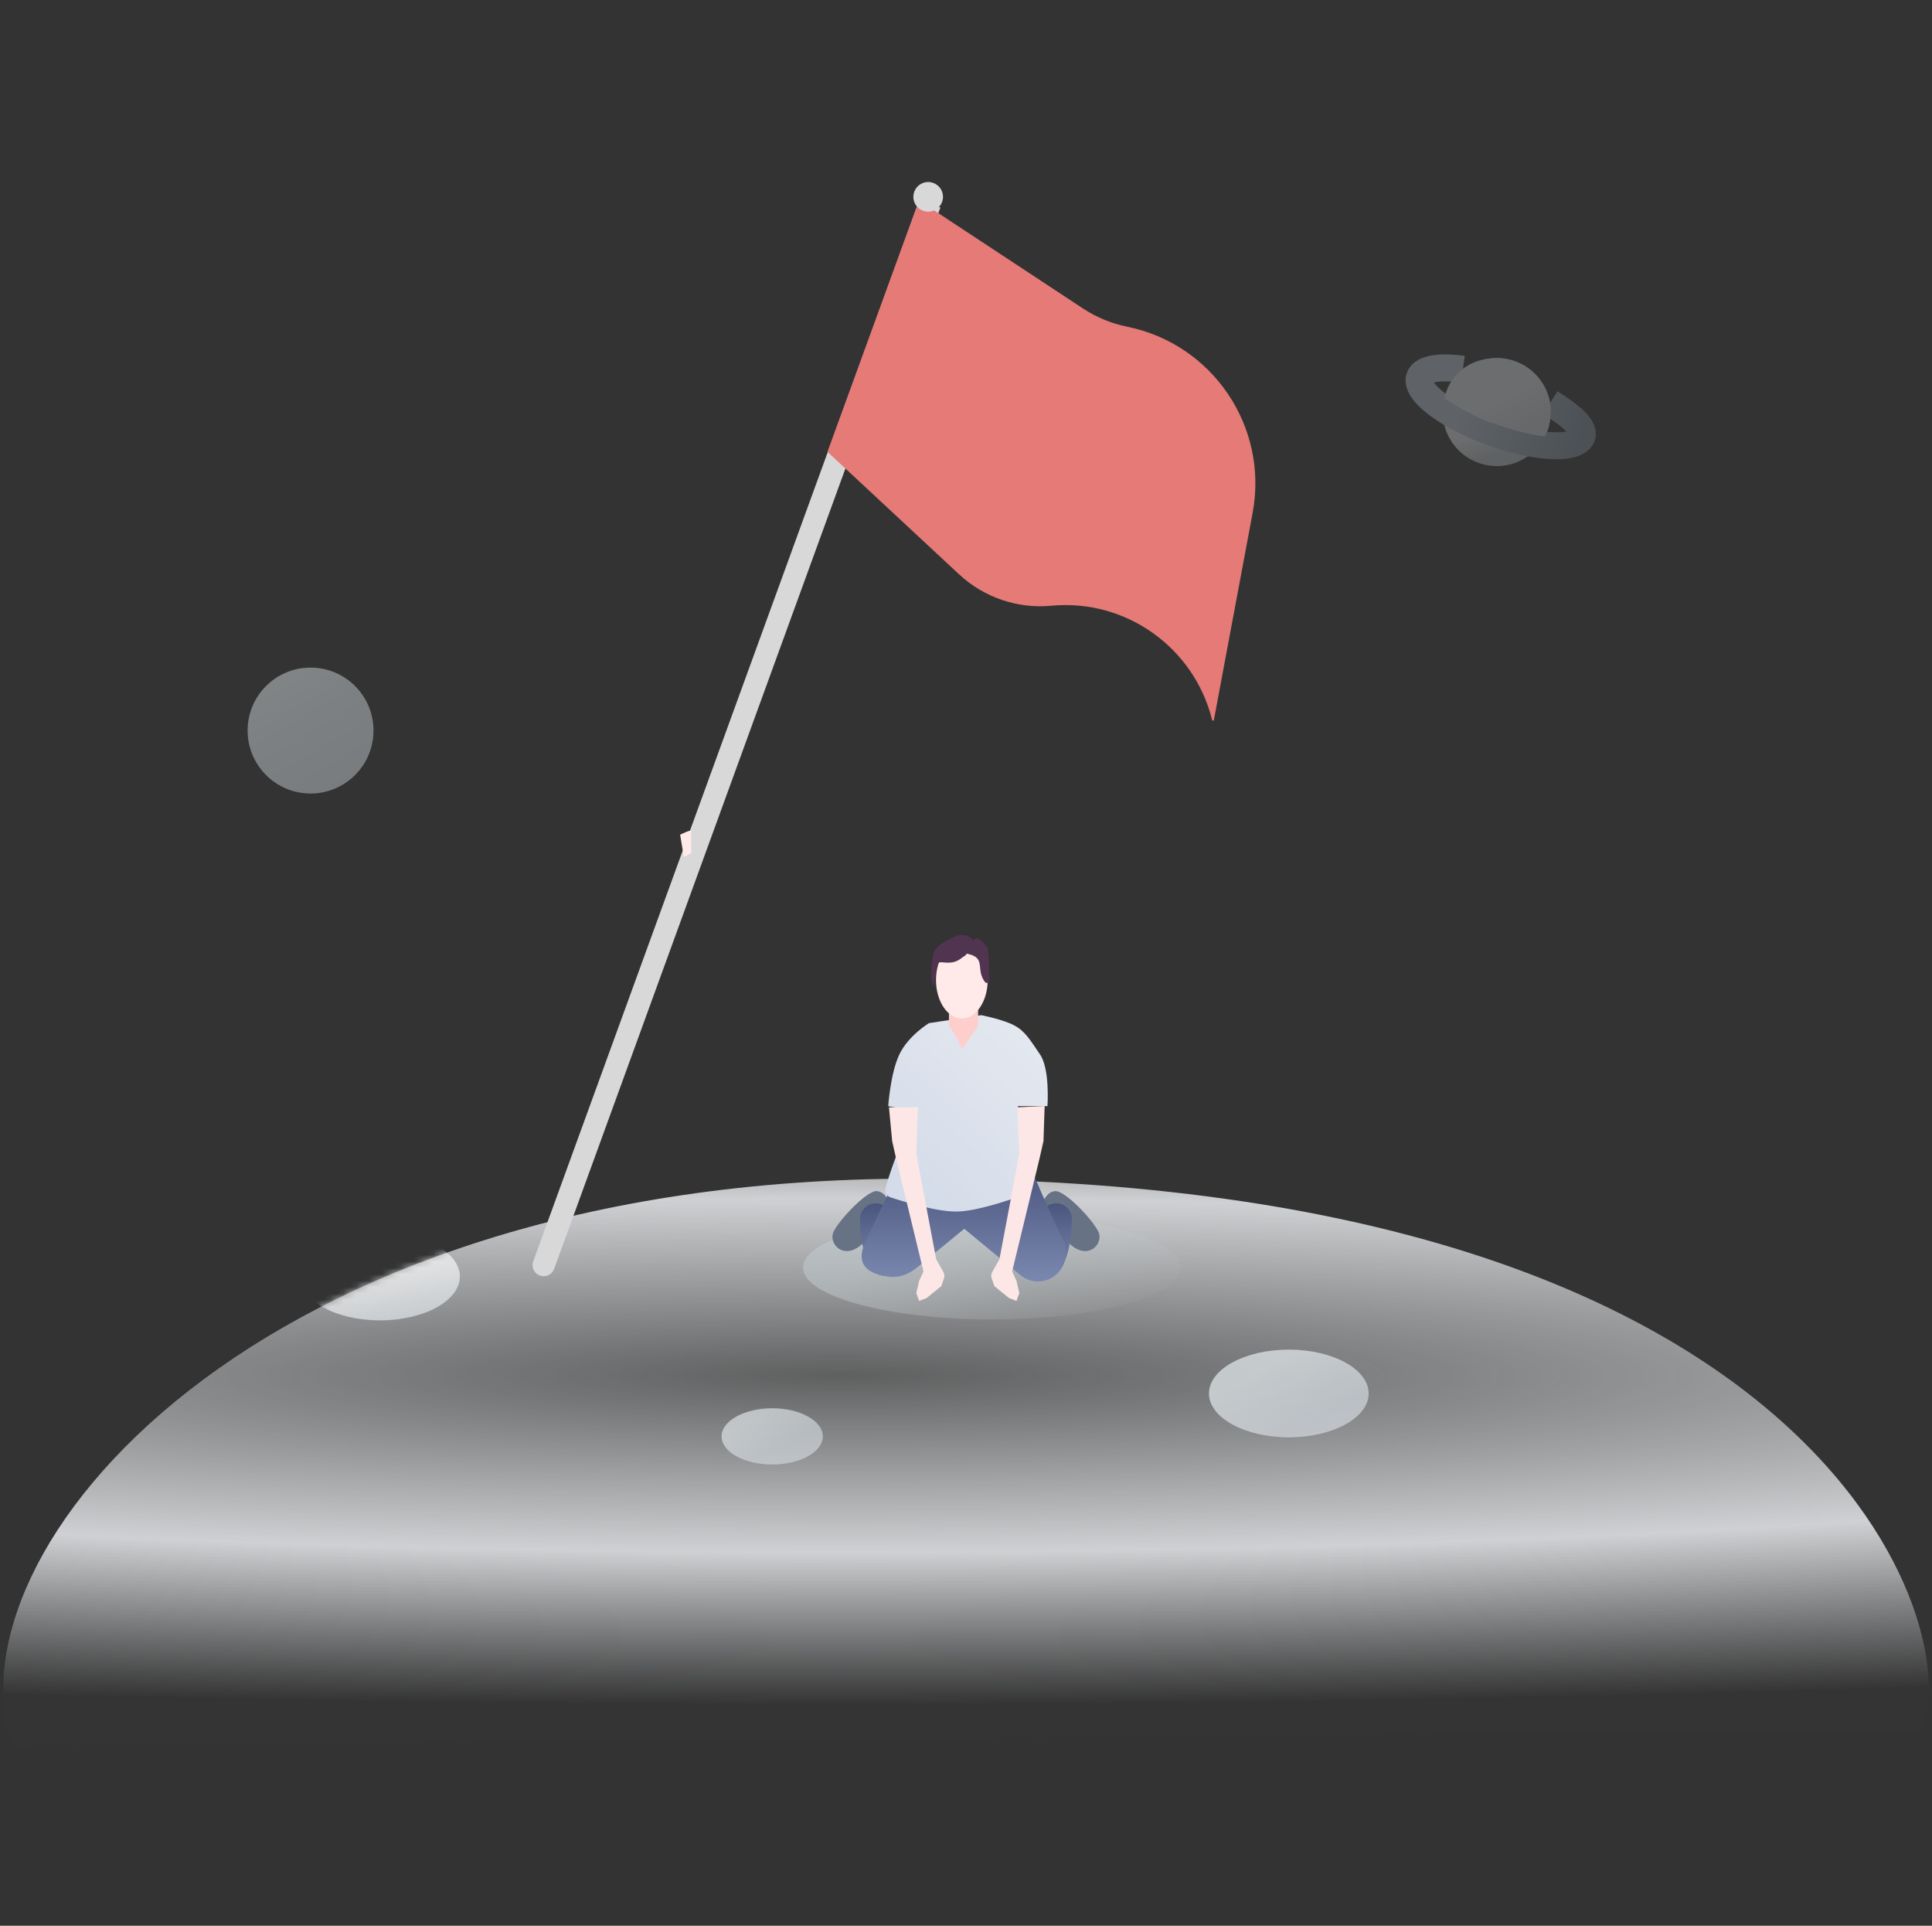 <svg width="301" height="300" viewBox="0 0 301 300" fill="none" xmlns="http://www.w3.org/2000/svg">
<rect x="0" y="0" width="301" height="300" fill="#333333" stroke="none"/>
<path d="M299.252 269.53C306.487 255.211 285.808 183.615 142.423 183.615C38.927 183.615 -8.574 242.218 1.928 271.916" fill="url(#paint0_radial_334_3516)"/>
<mask id="mask0_334_3516" style="mask-type:luminance" maskUnits="userSpaceOnUse" x="0" y="183" width="301" height="89">
<path d="M299.252 269.53C306.487 255.211 285.808 183.615 142.423 183.615C38.927 183.615 -8.574 242.218 1.928 271.916" fill="white"/>
</mask>
<g mask="url(#mask0_334_3516)">
<ellipse opacity="0.672" cx="120.307" cy="223.765" rx="7.886" ry="4.38" fill="url(#paint1_linear_334_3516)"/>
<ellipse opacity="0.73" cx="200.793" cy="217.079" rx="12.442" ry="6.833" fill="url(#paint2_linear_334_3516)"/>
<ellipse opacity="0.73" cx="59.203" cy="198.857" rx="12.442" ry="6.833" fill="url(#paint3_linear_334_3516)"/>
</g>
<g opacity="0.321">
<ellipse cx="233.189" cy="64.196" rx="8.411" ry="8.41" fill="url(#paint4_linear_334_3516)"/>
<path d="M227.913 57.527C224.303 57.018 221.664 57.417 221.168 58.778C220.374 60.96 225.392 64.79 232.376 67.331C239.361 69.873 245.667 70.164 246.461 67.982C246.961 66.609 244.67 64.688 241.526 62.742" stroke="url(#paint5_linear_334_3516)" stroke-width="4.206"/>
<path d="M241.618 64.196C241.618 59.551 237.852 55.786 233.206 55.786C228.561 55.786 225.651 58.756 225.051 62.104C225.051 62.104 229.886 65.131 232.119 65.781C232.831 65.989 233.537 66.258 234.255 66.497C235.059 66.764 235.878 66.999 236.706 67.203C237.273 67.343 238.051 67.559 238.776 67.694C239.733 67.872 240.59 67.951 240.657 67.951C240.776 67.951 240.906 67.422 241.174 66.806C241.441 66.19 241.618 64.196 241.618 64.196Z" fill="url(#paint6_linear_334_3516)"/>
</g>
<circle opacity="0.418" cx="48.384" cy="113.808" r="9.808" fill="url(#paint7_linear_334_3516)"/>
<ellipse opacity="0.5" cx="154.538" cy="197.462" rx="29.423" ry="8.077" fill="url(#paint8_linear_334_3516)"/>
<path d="M143.26 31.141L146.513 32.325L86.33 197.674C86.003 198.573 85.01 199.036 84.112 198.709C83.214 198.382 82.75 197.389 83.077 196.491L143.26 31.141Z" fill="#D8D8D8"/>
<path d="M143.178 31.221L168.72 48.05C170.82 49.433 173.166 50.401 175.63 50.902C188.965 53.612 197.659 66.521 195.157 79.897L189.124 112.155C189.096 112.305 188.884 112.309 188.847 112.161C186.048 100.871 175.395 93.27 163.814 94.363C158.538 94.861 153.301 93.081 149.421 89.47L128.921 70.391L143.178 31.221Z" fill="#E57A77"/>
<circle cx="144.608" cy="30.665" r="2.308" transform="rotate(20 144.608 30.665)" fill="#D8D8D8"/>
<path d="M105.963 130.034C105.963 130.034 107.694 129.168 107.694 129.457C107.694 129.745 107.694 132.918 107.694 132.918L106.54 133.495L105.963 130.034Z" fill="#FFE9E9"/>
<path d="M138.74 187.813C138.74 187.813 138.158 185.691 136.627 185.554C135.096 185.416 130.782 189.979 129.881 191.863C128.979 193.747 131.442 196.388 134.254 193.85C137.066 191.312 138.74 187.813 138.74 187.813Z" fill="#677285"/>
<path d="M140.543 194.004L138.784 189.097C138.076 187.121 135.384 186.87 134.322 188.68C134.11 189.042 133.993 189.447 133.999 189.866C134.029 191.851 134.352 197.853 137.165 198.663C140.543 199.635 140.543 194.004 140.543 194.004Z" fill="url(#paint9_linear_334_3516)"/>
<path d="M162.256 187.813C162.256 187.813 162.838 185.691 164.369 185.554C165.9 185.416 170.214 189.979 171.115 191.863C172.017 193.747 169.554 196.388 166.742 193.85C163.931 191.312 162.256 187.813 162.256 187.813Z" fill="#677285"/>
<path d="M160.455 194.004L162.214 189.097C162.922 187.121 165.614 186.87 166.676 188.68C166.888 189.042 167.005 189.447 166.999 189.866C166.97 191.851 166.646 197.853 163.833 198.663C160.455 199.635 160.455 194.004 160.455 194.004Z" fill="url(#paint10_linear_334_3516)"/>
<path d="M141.038 179.268C141.038 179.268 140.073 181.163 140.073 182.496C139.108 184.657 137.519 187.565 134.766 193.631C132.962 197.605 136.215 198.659 138.672 198.913C140.207 199.072 141.677 198.436 142.87 197.458L150.233 191.423L158.995 198.659C160.584 199.971 162.884 199.962 164.463 198.637C166.087 197.274 166.511 194.902 165.575 193C164.524 190.863 162.962 187.514 160.821 182.496C160.821 181.177 159.979 179.913 159.979 179.913L141.038 179.268Z" fill="url(#paint11_linear_334_3516)"/>
<path d="M162.037 164.269C163.611 166.568 163.191 172.316 163.191 172.316H158.575L160.419 184.71C160.509 185.313 160.173 185.896 159.6 186.105C157.537 186.86 152.651 188.537 149.506 188.723C146.353 188.91 141 187.276 138.743 186.529C138.133 186.327 137.788 185.708 137.958 185.088C138.45 183.296 139.75 179.203 142.86 172.316C143.823 173.443 138.383 172.316 138.383 172.316C138.383 172.316 138.723 167.198 140.114 164.269C141.505 161.341 144.729 159.385 144.729 159.385L152.882 158.146C152.882 158.146 156.268 158.808 157.998 159.73C159.729 160.652 160.463 161.97 162.037 164.269Z" fill="url(#paint12_linear_334_3516)"/>
<path d="M162.753 172.294L162.57 177.761L161.95 180.498L157.69 198.073L158.369 199.539L158.808 201.443L158.369 202.655L157.215 202.224L154.908 200.347L154.492 199.101C154.389 198.792 154.422 198.454 154.582 198.17L155.713 196.16L158.808 179.752L158.497 172.501L162.753 172.294Z" fill="#FDE7E6"/>
<path d="M138.499 172.5L138.997 177.761L139.616 180.497L143.877 198.073L143.197 199.539L142.758 201.443L143.197 202.654L144.351 202.224L146.659 200.347L147.074 199.101C147.177 198.792 147.145 198.454 146.985 198.17L145.854 196.16L142.758 179.751L142.999 172.5L138.499 172.5Z" fill="#FDE7E6"/>
<path fill-rule="evenodd" clip-rule="evenodd" d="M152.388 153.672H147.844V159.762H152.388V153.672ZM149.662 163.248C149.662 162.384 147.844 159.763 147.844 159.763H152.388C152.388 159.763 149.662 164.113 149.662 163.248Z" fill="#FECECD"/>
<ellipse cx="149.853" cy="152.664" rx="4.029" ry="6" fill="#FFE9E9"/>
<path fill-rule="evenodd" clip-rule="evenodd" d="M145.431 153.664C145.753 152.52 145.753 149.998 146.398 149.916C147.042 149.834 148.332 150.311 149.621 149.385C150.266 148.876 150.588 148.813 150.588 148.557C153.811 149.166 151.884 151.002 153.489 153.026C153.656 153.237 154.134 153.026 154.134 153.026C154.134 153.026 154.134 148.044 153.811 147.6C153.489 147.155 152.2 145.365 151.555 146.642C151.555 146.004 150.266 145.345 148.976 145.834C147.687 146.323 145.753 147.28 145.431 148.557C145.108 149.834 144.786 152.387 145.431 153.664Z" fill="#513450"/>
<defs>
<radialGradient id="paint0_radial_334_3516" cx="0" cy="0" r="1" gradientUnits="userSpaceOnUse" gradientTransform="translate(130.611 214.238) rotate(-90) scale(51.34 536.198)">
<stop stop-color="#EBEDF0" stop-opacity="0.24"/>
<stop offset="0.537" stop-color="#EBEDF0" stop-opacity="0.846"/>
<stop offset="1" stop-color="#E0E4E7" stop-opacity="0.01"/>
</radialGradient>
<linearGradient id="paint1_linear_334_3516" x1="113.96" y1="222.604" x2="116.363" y2="227.742" gradientUnits="userSpaceOnUse">
<stop stop-color="#E1E7EA"/>
<stop offset="1" stop-color="#D0D6DC"/>
</linearGradient>
<linearGradient id="paint2_linear_334_3516" x1="190.346" y1="216.44" x2="194.742" y2="225.609" gradientUnits="userSpaceOnUse">
<stop stop-color="#E1E7EA"/>
<stop offset="1" stop-color="#D0D6DC"/>
</linearGradient>
<linearGradient id="paint3_linear_334_3516" x1="51.27" y1="198.968" x2="53.758" y2="208.877" gradientUnits="userSpaceOnUse">
<stop stop-color="#FBFBFB"/>
<stop offset="1" stop-color="#D9DFE3"/>
</linearGradient>
<linearGradient id="paint4_linear_334_3516" x1="221.698" y1="58.405" x2="225.904" y2="72.945" gradientUnits="userSpaceOnUse">
<stop stop-color="#ECECEC"/>
<stop offset="0.718" stop-color="#E1E7EA"/>
<stop offset="1" stop-color="#BCC3CA"/>
</linearGradient>
<linearGradient id="paint5_linear_334_3516" x1="227.577" y1="64.378" x2="245.41" y2="70.869" gradientUnits="userSpaceOnUse">
<stop stop-color="#BAC6D2"/>
<stop offset="1" stop-color="#7F8F9F"/>
</linearGradient>
<linearGradient id="paint6_linear_334_3516" x1="230.096" y1="63.472" x2="232.846" y2="69.028" gradientUnits="userSpaceOnUse">
<stop stop-color="#E1E7EA"/>
<stop offset="1" stop-color="#D0D6DC"/>
</linearGradient>
<linearGradient id="paint7_linear_334_3516" x1="61.278" y1="116.719" x2="51.484" y2="100.179" gradientUnits="userSpaceOnUse">
<stop stop-color="#DAE2E6"/>
<stop offset="0.58" stop-color="#E3EBEF"/>
<stop offset="1" stop-color="#EDF6F9"/>
</linearGradient>
<linearGradient id="paint8_linear_334_3516" x1="132.453" y1="198.419" x2="148.979" y2="224.128" gradientUnits="userSpaceOnUse">
<stop stop-color="#C4CDD1"/>
<stop offset="1" stop-color="#C6CFD3" stop-opacity="0.01"/>
</linearGradient>
<linearGradient id="paint9_linear_334_3516" x1="140.543" y1="198.806" x2="140.543" y2="185.997" gradientUnits="userSpaceOnUse">
<stop stop-color="#7A87AF"/>
<stop offset="1" stop-color="#444F77"/>
</linearGradient>
<linearGradient id="paint10_linear_334_3516" x1="160.455" y1="198.806" x2="160.455" y2="185.997" gradientUnits="userSpaceOnUse">
<stop stop-color="#7A87AF"/>
<stop offset="1" stop-color="#444F77"/>
</linearGradient>
<linearGradient id="paint11_linear_334_3516" x1="166.118" y1="199.606" x2="166.118" y2="179.268" gradientUnits="userSpaceOnUse">
<stop stop-color="#7A87AF"/>
<stop offset="1" stop-color="#444F77"/>
</linearGradient>
<linearGradient id="paint12_linear_334_3516" x1="176.111" y1="172.116" x2="149.891" y2="200.22" gradientUnits="userSpaceOnUse">
<stop stop-color="#E5E9F0"/>
<stop offset="1" stop-color="#D2DAE8"/>
</linearGradient>
</defs>
</svg>
